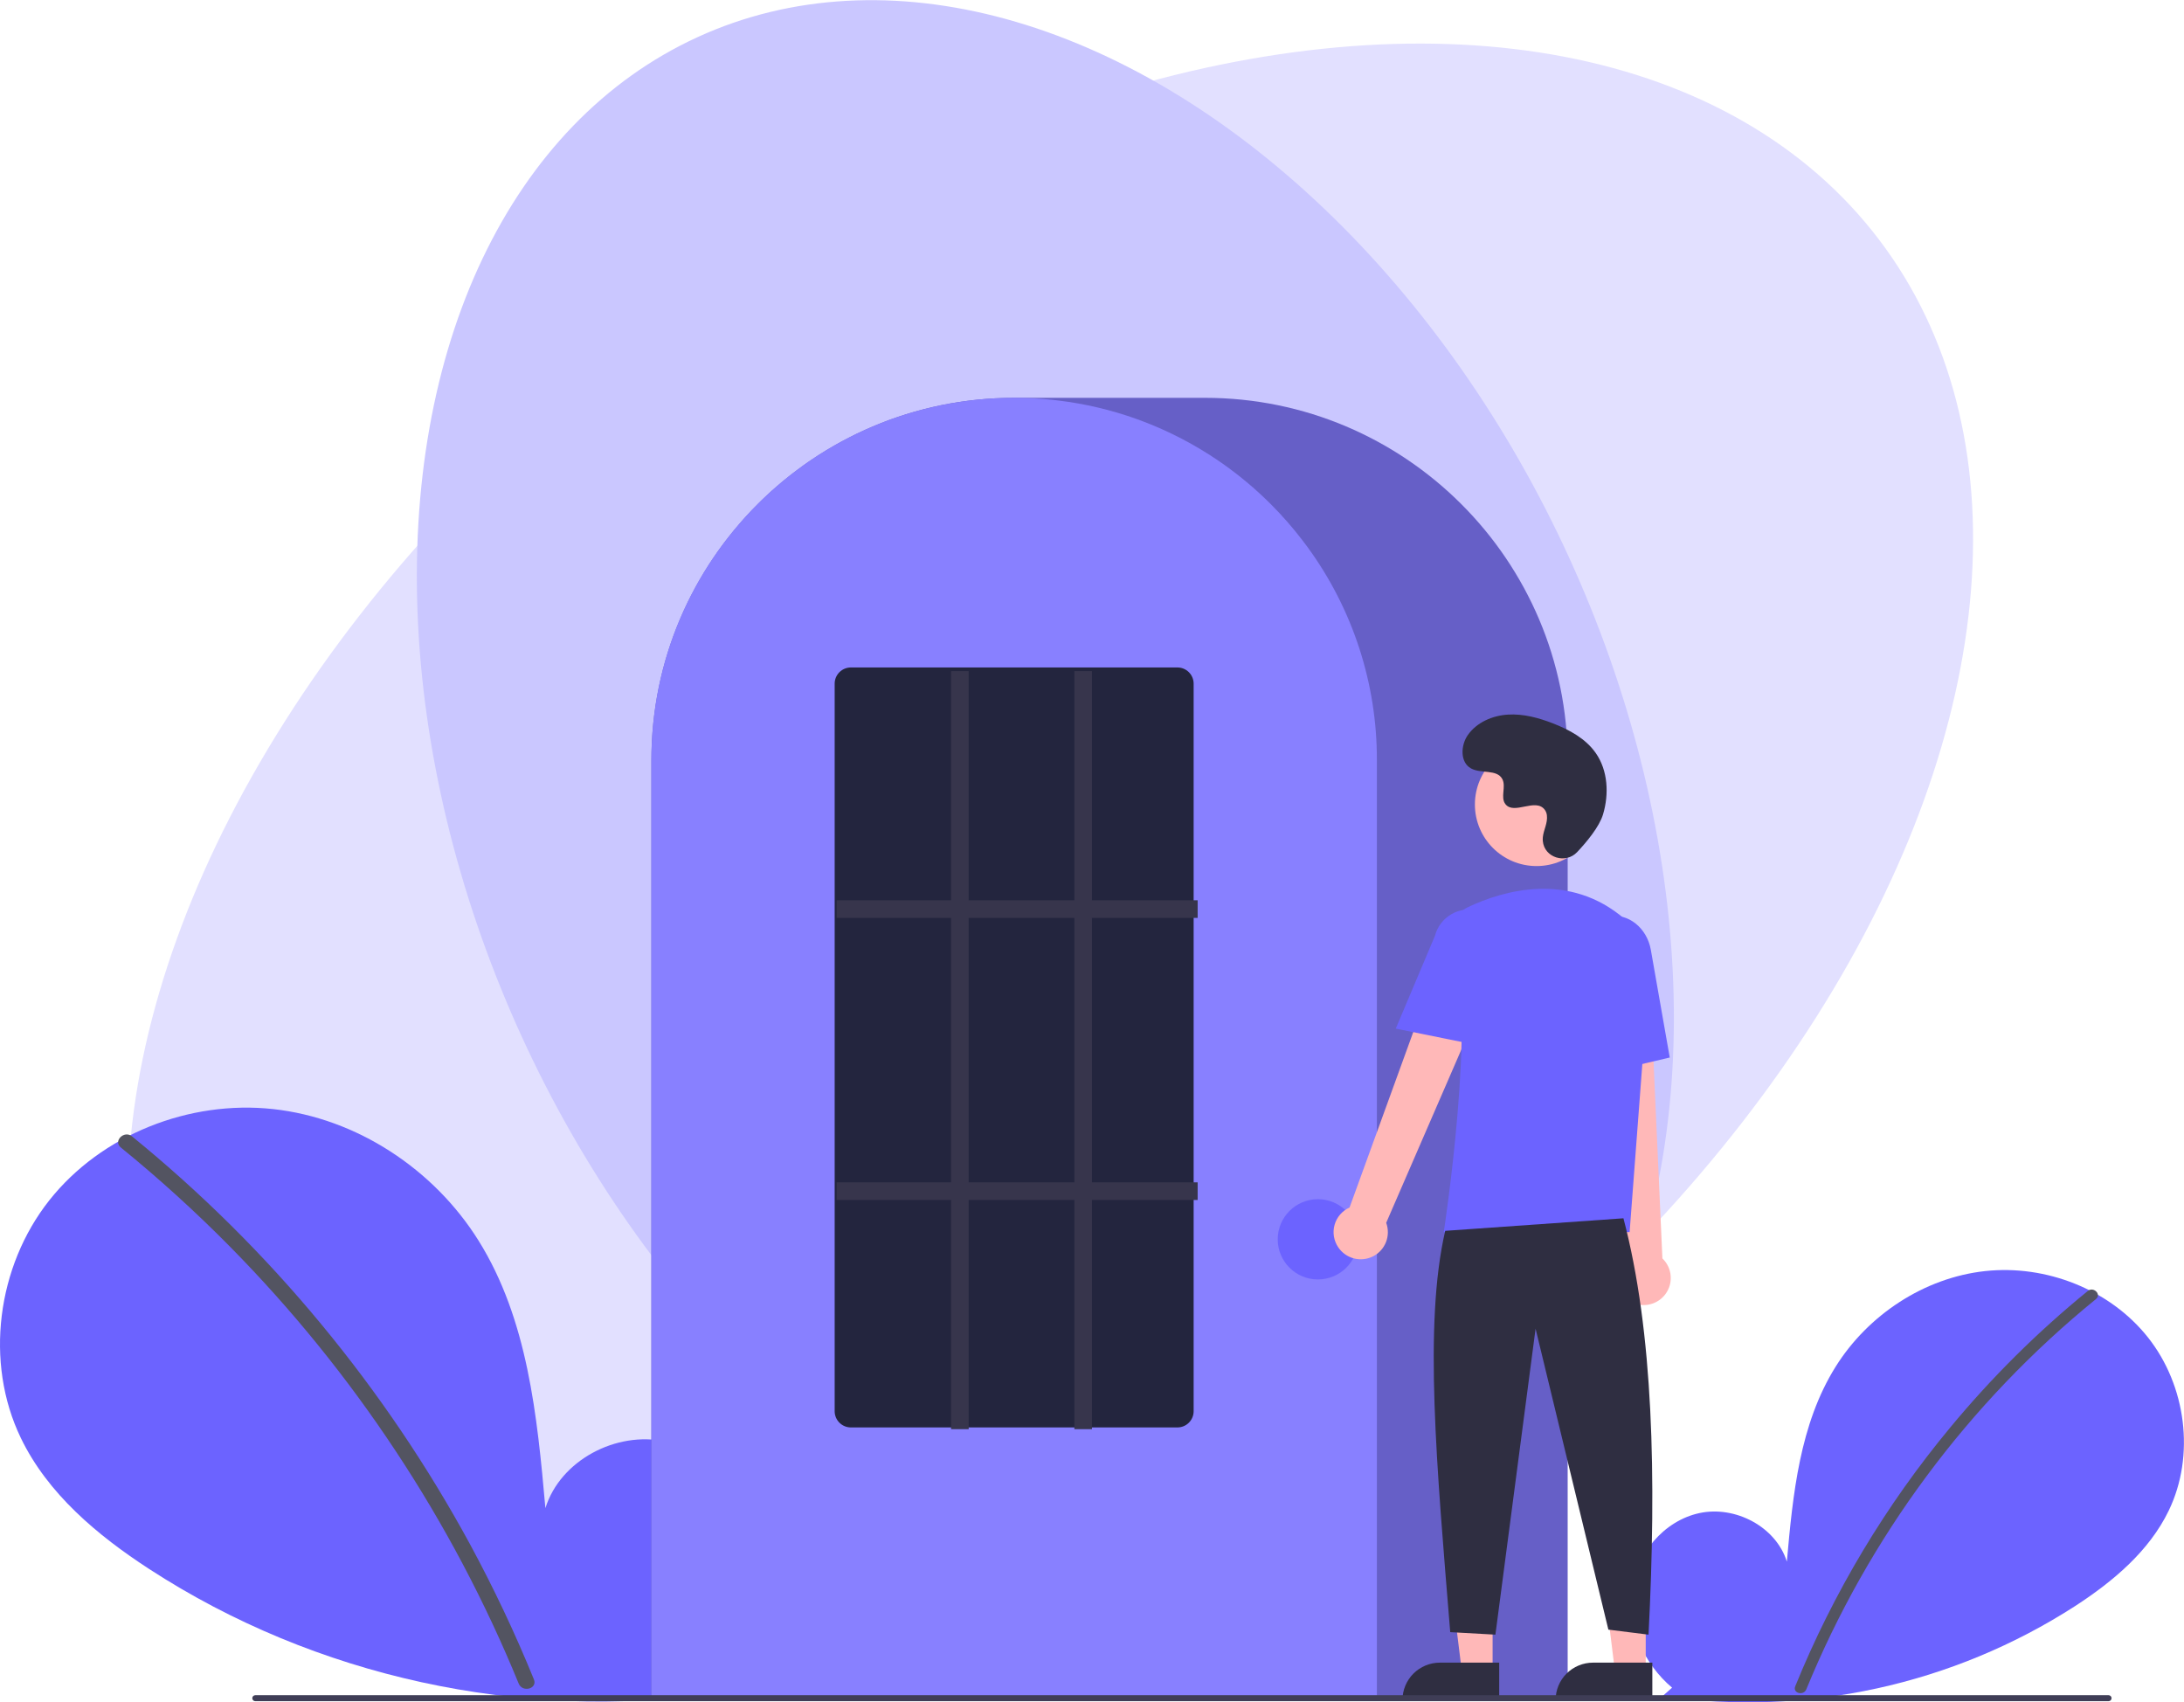<svg fill="none" xmlns="http://www.w3.org/2000/svg" viewBox="62 89.13 735.02 572.87">
<ellipse cx="415.5" cy="381.736" rx="350.298" ry="225.773" transform="rotate(-37.245 415.5 381.736)" fill="#E2E0FF"/>
<ellipse cx="413.815" cy="357.308" rx="281.2" ry="193.795" transform="rotate(-114.585 413.815 357.308)" fill="#CAC7FF"/>
<g clip-path="url(#clip0_1523_6653)">
<path d="M624.734 657.036C615.324 649.092 609.608 636.543 611.107 624.327C612.606 612.111 621.89 600.881 633.933 598.287C645.975 595.692 659.703 602.873 663.361 614.626C665.374 591.968 667.694 568.36 679.752 549.064C690.671 531.592 709.582 519.09 730.078 516.854C750.573 514.617 772.152 523.064 784.935 539.225C797.717 555.387 800.847 578.881 791.894 597.436C785.299 611.104 773.149 621.276 760.419 629.552C719.283 656.068 669.945 666.851 621.484 659.917L624.734 657.036Z" fill="#6C63FF"/>
<path d="M764.667 523.533C747.755 537.294 732.241 552.684 718.348 569.482C696.605 595.681 679.011 625.054 666.178 656.579C665.239 658.878 668.977 659.879 669.906 657.605C690.903 606.371 724.423 561.214 767.4 526.263C769.33 524.693 766.581 521.976 764.667 523.533Z" fill="#535461"/>
<path d="M298.608 654.877C311.533 643.967 319.384 626.731 317.325 609.952C315.266 593.174 302.514 577.749 285.974 574.186C269.433 570.622 250.577 580.486 245.553 596.628C242.788 565.506 239.602 533.081 223.04 506.578C208.043 482.581 182.069 465.409 153.918 462.337C125.768 459.265 96.129 470.868 78.572 493.065C61.016 515.262 56.717 547.533 69.013 573.017C78.071 591.79 94.76 605.762 112.245 617.128C168.028 653.391 237.228 668.515 303.072 658.834" fill="#6C63FF"/>
<path d="M106.41 471.511C129.638 490.412 150.947 511.551 170.029 534.623C189.114 557.671 205.916 582.514 220.2 608.803C228.184 623.55 235.356 638.721 241.684 654.25C242.974 657.408 237.84 658.783 236.564 655.66C225.355 628.284 211.487 602.071 195.16 577.398C178.912 552.814 160.315 529.862 139.631 508.866C127.931 496.996 115.588 485.777 102.656 475.262C100.005 473.105 103.781 469.372 106.41 471.511L106.41 471.511Z" fill="#535461"/>
<path d="M589.595 661.039H281.233V344.959C281.233 277.71 335.997 223 403.31 223H467.518C534.831 223 589.595 277.71 589.595 344.959V661.039Z" fill="#665FC7"/>
<path d="M525.388 661.039H281.233V344.959C281.165 319.191 289.333 294.074 304.546 273.265C305.107 272.502 305.667 271.748 306.244 271.002C313.602 261.361 322.359 252.869 332.225 245.808C332.783 245.403 333.342 245.005 333.91 244.607C342.166 238.899 351.097 234.234 360.499 230.716C361.057 230.504 361.626 230.292 362.194 230.089C370.697 227.058 379.512 224.981 388.475 223.898C389.031 223.822 389.601 223.762 390.172 223.703C398.907 222.77 407.716 222.77 416.451 223.703C417.02 223.762 417.59 223.822 418.152 223.898C427.113 224.982 435.926 227.058 444.427 230.089C444.995 230.292 445.564 230.504 446.124 230.716C455.41 234.19 464.235 238.786 472.403 244.402C472.971 244.792 473.539 245.19 474.098 245.588C479.629 249.532 484.823 253.925 489.629 258.724C493.483 262.573 497.075 266.676 500.379 271.005C500.954 271.748 501.514 272.502 502.073 273.264C517.287 294.073 525.455 319.19 525.388 344.959V661.039Z" fill="#8880FF"/>
<path d="M505.534 519.668C513 519.668 519.052 513.622 519.052 506.164C519.052 498.706 513 492.66 505.534 492.66C498.069 492.66 492.017 498.706 492.017 506.164C492.017 513.622 498.069 519.668 505.534 519.668Z" fill="#6C63FF"/>
<path d="M564.334 651.572H553.976L549.048 611.661L564.336 611.661L564.334 651.572Z" fill="#FFB8B8"/>
<path d="M546.578 648.615H566.553V661.18H534.001C534.001 659.53 534.326 657.896 534.958 656.371C535.59 654.847 536.517 653.462 537.685 652.295C538.853 651.128 540.239 650.203 541.765 649.572C543.291 648.94 544.926 648.615 546.578 648.615V648.615Z" fill="#2F2E41"/>
<path d="M615.868 651.572H605.51L600.583 611.661L615.87 611.661L615.868 651.572Z" fill="#FFB8B8"/>
<path d="M598.112 648.615H618.087V661.18H585.535C585.535 659.53 585.861 657.896 586.493 656.371C587.125 654.847 588.051 653.462 589.219 652.295C590.387 651.128 591.773 650.203 593.299 649.572C594.825 648.94 596.46 648.615 598.112 648.615V648.615Z" fill="#2F2E41"/>
<path d="M512.375 508.839C511.63 507.742 511.135 506.496 510.924 505.187C510.714 503.878 510.793 502.54 511.156 501.265C511.519 499.99 512.158 498.81 513.027 497.808C513.896 496.807 514.974 496.008 516.186 495.468L551.395 398.519L568.72 407.965L528.519 500.612C529.292 502.706 529.27 505.01 528.457 507.089C527.643 509.167 526.095 510.875 524.105 511.889C522.115 512.903 519.822 513.153 517.66 512.591C515.498 512.029 513.618 510.694 512.375 508.839V508.839Z" fill="#FFB8B8"/>
<path d="M610.577 527.056C609.426 526.397 608.434 525.493 607.67 524.41C606.907 523.326 606.39 522.088 606.157 520.783C605.924 519.478 605.98 518.138 606.322 516.857C606.663 515.576 607.282 514.386 608.133 513.369L597.226 410.815L616.942 411.714L621.475 512.59C623.09 514.133 624.081 516.214 624.262 518.438C624.443 520.663 623.801 522.876 622.458 524.659C621.115 526.442 619.163 527.671 616.974 528.113C614.784 528.555 612.508 528.179 610.577 527.056V527.056Z" fill="#FFB8B8"/>
<path d="M579.124 380.562C590.584 380.562 599.874 371.281 599.874 359.832C599.874 348.384 590.584 339.103 579.124 339.103C567.664 339.103 558.374 348.384 558.374 359.832C558.374 371.281 567.664 380.562 579.124 380.562Z" fill="#FFB8B8"/>
<path d="M610.445 503.732H547.888L547.963 503.246C548.076 502.519 559.112 430.291 550.973 406.661C550.156 404.339 550.228 401.797 551.174 399.525C552.121 397.252 553.875 395.41 556.1 394.353H556.1C567.735 388.879 590.069 382.139 608.919 398.496C611.693 400.943 613.859 404 615.246 407.428C616.633 410.855 617.203 414.557 616.911 418.242L610.445 503.732Z" fill="#6C63FF"/>
<path d="M559.903 440.965L531.739 435.257L544.941 404.003C545.731 400.976 547.69 398.386 550.39 396.8C553.089 395.215 556.307 394.763 559.339 395.545C562.371 396.327 564.969 398.279 566.563 400.971C568.156 403.664 568.616 406.879 567.84 409.909L559.903 440.965Z" fill="#6C63FF"/>
<path d="M595.973 451.564L594.28 412.789C592.996 405.5 597.173 398.609 603.596 397.483C610.022 396.361 616.296 401.416 617.585 408.759L623.95 444.99L595.973 451.564Z" fill="#6C63FF"/>
<path d="M608.364 499.09C618.429 537.388 619.528 586.081 616.812 639.195L603.295 637.507L578.795 536.226L565.277 639.195L550.07 638.351C545.527 582.622 541.104 534.779 548.381 503.31L608.364 499.09Z" fill="#2F2E41"/>
<path d="M592.796 375.853C588.925 379.972 581.736 377.761 581.231 372.133C581.192 371.696 581.195 371.257 581.24 370.82C581.5 368.327 582.942 366.064 582.597 363.432C582.519 362.777 582.274 362.153 581.887 361.618C578.802 357.492 571.561 363.464 568.65 359.728C566.865 357.438 568.963 353.831 567.593 351.271C565.786 347.892 560.43 349.559 557.072 347.708C553.336 345.649 553.559 339.922 556.019 336.439C559.018 332.19 564.278 329.923 569.471 329.597C574.665 329.27 579.823 330.672 584.672 332.56C590.181 334.705 595.644 337.669 599.034 342.509C603.157 348.394 603.554 356.307 601.492 363.189C600.238 367.375 595.957 372.489 592.796 375.853Z" fill="#2F2E41"/>
<path d="M771.639 661.582H147.908C147.642 661.581 147.387 661.475 147.199 661.287C147.011 661.098 146.905 660.843 146.905 660.577C146.905 660.311 147.011 660.056 147.199 659.868C147.387 659.679 147.642 659.573 147.908 659.572H771.639C771.906 659.573 772.161 659.679 772.349 659.868C772.537 660.056 772.642 660.311 772.642 660.577C772.642 660.843 772.537 661.098 772.349 661.287C772.161 661.475 771.906 661.581 771.639 661.582V661.582Z" fill="#3F3D56"/>
<path d="M458.224 569.464H348.397C346.95 569.472 345.56 568.907 344.53 567.891C343.501 566.876 342.916 565.495 342.905 564.05V319.145C342.916 317.7 343.501 316.319 344.53 315.304C345.56 314.289 346.95 313.723 348.397 313.731H458.224C459.671 313.723 461.061 314.289 462.091 315.304C463.12 316.319 463.705 317.7 463.716 319.145V564.05C463.705 565.495 463.12 566.876 462.091 567.891C461.061 568.907 459.671 569.472 458.224 569.464Z" fill="#23253E"/>
<path d="M465.064 392.074H343.552V398.007H465.064V392.074Z" fill="#37354C"/>
<path d="M465.064 486.993H343.552V492.926H465.064V486.993Z" fill="#37354C"/>
<path d="M388.008 314.953H382.081V570.047H388.008V314.953Z" fill="#37354C"/>
<path d="M429.5 314.953H423.573V570.047H429.5V314.953Z" fill="#37354C"/>
</g>
<defs>
<clipPath id="clip0_1523_6653">
<rect width="735" height="439" fill="white" transform="translate(62 223)"/>
</clipPath>
</defs>
</svg>